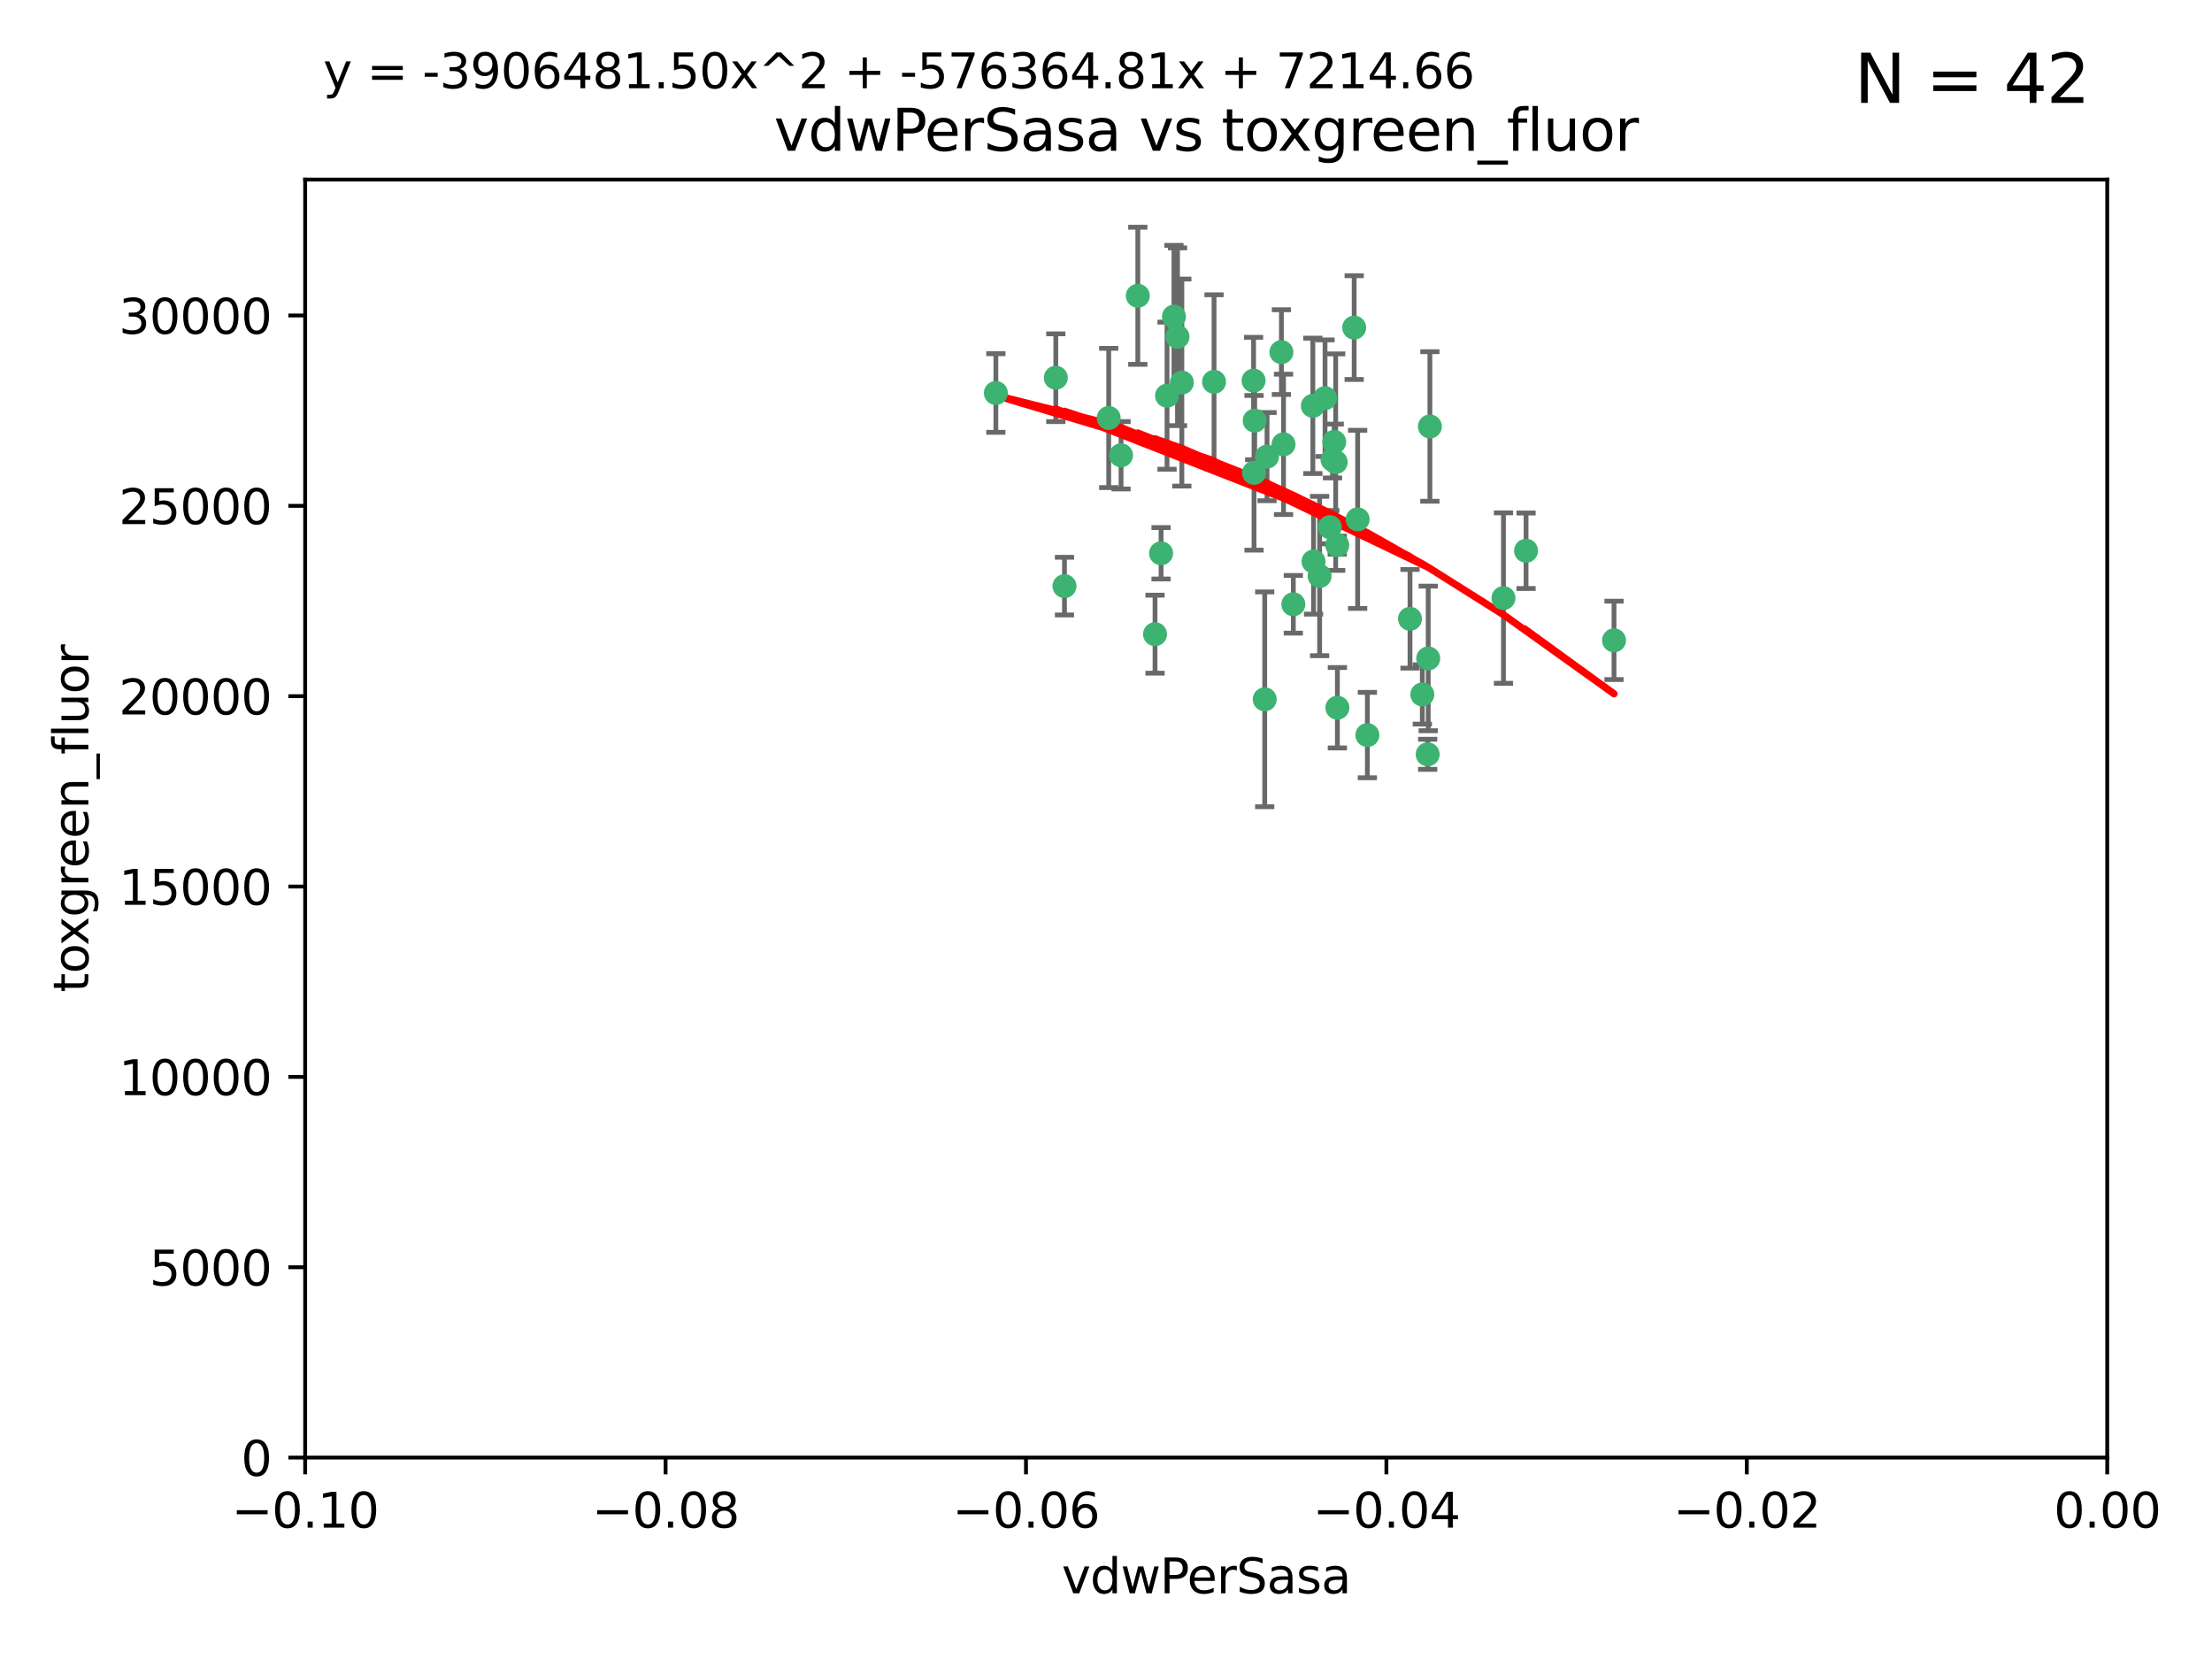 <?xml version="1.0" encoding="utf-8" standalone="no"?>
<!DOCTYPE svg PUBLIC "-//W3C//DTD SVG 1.1//EN"
  "http://www.w3.org/Graphics/SVG/1.1/DTD/svg11.dtd">
<svg xmlns:xlink="http://www.w3.org/1999/xlink" width="460.8pt" height="345.6pt" viewBox="0 0 460.8 345.6" xmlns="http://www.w3.org/2000/svg" version="1.1">
 <defs>
  <style type="text/css">*{stroke-linejoin: round; stroke-linecap: butt}</style>
 </defs>
 <g id="figure_1">
  <g id="patch_1">
   <path d="M 0 345.6 
L 460.8 345.6 
L 460.8 0 
L 0 0 
z
" style="fill: #ffffff"/>
  </g>
  <g id="axes_1">
   <g id="patch_2">
    <path d="M 63.571 303.64 
L 438.975 303.64 
L 438.975 37.411 
L 63.571 37.411 
z
" style="fill: #ffffff"/>
   </g>
   <g id="PathCollection_1">
    <defs>
     <path id="mdf039bed9d" d="M 0 1.118 
C 0.297 1.118 0.581 1 0.791 0.791 
C 1 0.581 1.118 0.297 1.118 0 
C 1.118 -0.297 1 -0.581 0.791 -0.791 
C 0.581 -1 0.297 -1.118 0 -1.118 
C -0.297 -1.118 -0.581 -1 -0.791 -0.791 
C -1 -0.581 -1.118 -0.297 -1.118 0 
C -1.118 0.297 -1 0.581 -0.791 0.791 
C -0.581 1 -0.297 1.118 0 1.118 
z
" style="stroke: #3cb371"/>
    </defs>
    <g clip-path="url(#pf861e4b9c9)">
     <use xlink:href="#mdf039bed9d" x="263.947" y="95.12" style="fill: #3cb371; stroke: #3cb371"/>
     <use xlink:href="#mdf039bed9d" x="261.374" y="87.626" style="fill: #3cb371; stroke: #3cb371"/>
     <use xlink:href="#mdf039bed9d" x="273.49" y="84.546" style="fill: #3cb371; stroke: #3cb371"/>
     <use xlink:href="#mdf039bed9d" x="219.944" y="78.686" style="fill: #3cb371; stroke: #3cb371"/>
     <use xlink:href="#mdf039bed9d" x="282.1" y="68.245" style="fill: #3cb371; stroke: #3cb371"/>
     <use xlink:href="#mdf039bed9d" x="267.381" y="92.564" style="fill: #3cb371; stroke: #3cb371"/>
     <use xlink:href="#mdf039bed9d" x="237.026" y="61.614" style="fill: #3cb371; stroke: #3cb371"/>
     <use xlink:href="#mdf039bed9d" x="274.902" y="119.997" style="fill: #3cb371; stroke: #3cb371"/>
     <use xlink:href="#mdf039bed9d" x="277.025" y="109.814" style="fill: #3cb371; stroke: #3cb371"/>
     <use xlink:href="#mdf039bed9d" x="245.295" y="70.152" style="fill: #3cb371; stroke: #3cb371"/>
     <use xlink:href="#mdf039bed9d" x="293.731" y="128.909" style="fill: #3cb371; stroke: #3cb371"/>
     <use xlink:href="#mdf039bed9d" x="263.463" y="145.68" style="fill: #3cb371; stroke: #3cb371"/>
     <use xlink:href="#mdf039bed9d" x="273.633" y="116.959" style="fill: #3cb371; stroke: #3cb371"/>
     <use xlink:href="#mdf039bed9d" x="246.2" y="79.693" style="fill: #3cb371; stroke: #3cb371"/>
     <use xlink:href="#mdf039bed9d" x="282.825" y="108.191" style="fill: #3cb371; stroke: #3cb371"/>
     <use xlink:href="#mdf039bed9d" x="277.941" y="92.054" style="fill: #3cb371; stroke: #3cb371"/>
     <use xlink:href="#mdf039bed9d" x="241.873" y="115.259" style="fill: #3cb371; stroke: #3cb371"/>
     <use xlink:href="#mdf039bed9d" x="278.572" y="113.569" style="fill: #3cb371; stroke: #3cb371"/>
     <use xlink:href="#mdf039bed9d" x="269.423" y="125.886" style="fill: #3cb371; stroke: #3cb371"/>
     <use xlink:href="#mdf039bed9d" x="261.143" y="79.283" style="fill: #3cb371; stroke: #3cb371"/>
     <use xlink:href="#mdf039bed9d" x="243.112" y="82.429" style="fill: #3cb371; stroke: #3cb371"/>
     <use xlink:href="#mdf039bed9d" x="278.602" y="147.433" style="fill: #3cb371; stroke: #3cb371"/>
     <use xlink:href="#mdf039bed9d" x="233.536" y="94.844" style="fill: #3cb371; stroke: #3cb371"/>
     <use xlink:href="#mdf039bed9d" x="277.586" y="95.747" style="fill: #3cb371; stroke: #3cb371"/>
     <use xlink:href="#mdf039bed9d" x="230.966" y="87.071" style="fill: #3cb371; stroke: #3cb371"/>
     <use xlink:href="#mdf039bed9d" x="207.456" y="81.868" style="fill: #3cb371; stroke: #3cb371"/>
     <use xlink:href="#mdf039bed9d" x="252.908" y="79.543" style="fill: #3cb371; stroke: #3cb371"/>
     <use xlink:href="#mdf039bed9d" x="221.75" y="122.1" style="fill: #3cb371; stroke: #3cb371"/>
     <use xlink:href="#mdf039bed9d" x="261.237" y="98.497" style="fill: #3cb371; stroke: #3cb371"/>
     <use xlink:href="#mdf039bed9d" x="240.614" y="132.112" style="fill: #3cb371; stroke: #3cb371"/>
     <use xlink:href="#mdf039bed9d" x="284.849" y="153.125" style="fill: #3cb371; stroke: #3cb371"/>
     <use xlink:href="#mdf039bed9d" x="297.524" y="137.163" style="fill: #3cb371; stroke: #3cb371"/>
     <use xlink:href="#mdf039bed9d" x="244.558" y="65.954" style="fill: #3cb371; stroke: #3cb371"/>
     <use xlink:href="#mdf039bed9d" x="276.03" y="82.947" style="fill: #3cb371; stroke: #3cb371"/>
     <use xlink:href="#mdf039bed9d" x="296.296" y="144.666" style="fill: #3cb371; stroke: #3cb371"/>
     <use xlink:href="#mdf039bed9d" x="297.873" y="88.842" style="fill: #3cb371; stroke: #3cb371"/>
     <use xlink:href="#mdf039bed9d" x="278.246" y="96.269" style="fill: #3cb371; stroke: #3cb371"/>
     <use xlink:href="#mdf039bed9d" x="266.94" y="73.353" style="fill: #3cb371; stroke: #3cb371"/>
     <use xlink:href="#mdf039bed9d" x="297.408" y="157.137" style="fill: #3cb371; stroke: #3cb371"/>
     <use xlink:href="#mdf039bed9d" x="313.198" y="124.593" style="fill: #3cb371; stroke: #3cb371"/>
     <use xlink:href="#mdf039bed9d" x="336.23" y="133.397" style="fill: #3cb371; stroke: #3cb371"/>
     <use xlink:href="#mdf039bed9d" x="317.903" y="114.733" style="fill: #3cb371; stroke: #3cb371"/>
    </g>
   </g>
   <g id="matplotlib.axis_1">
    <g id="xtick_1">
     <g id="line2d_1">
      <defs>
       <path id="m812859c0d5" d="M 0 0 
L 0 3.5 
" style="stroke: #000000; stroke-width: 0.8"/>
      </defs>
      <g>
       <use xlink:href="#m812859c0d5" x="63.571" y="303.64" style="stroke: #000000; stroke-width: 0.8"/>
      </g>
     </g>
     <g id="text_1">
      <!-- −0.10 -->
      <g transform="translate(48.249 318.238)scale(0.1 -0.1)">
       <defs>
        <path id="DejaVuSans-2212" d="M 678 2272 
L 4684 2272 
L 4684 1741 
L 678 1741 
L 678 2272 
z
" transform="scale(0.016)"/>
        <path id="DejaVuSans-30" d="M 2034 4250 
Q 1547 4250 1301 3770 
Q 1056 3291 1056 2328 
Q 1056 1369 1301 889 
Q 1547 409 2034 409 
Q 2525 409 2770 889 
Q 3016 1369 3016 2328 
Q 3016 3291 2770 3770 
Q 2525 4250 2034 4250 
z
M 2034 4750 
Q 2819 4750 3233 4129 
Q 3647 3509 3647 2328 
Q 3647 1150 3233 529 
Q 2819 -91 2034 -91 
Q 1250 -91 836 529 
Q 422 1150 422 2328 
Q 422 3509 836 4129 
Q 1250 4750 2034 4750 
z
" transform="scale(0.016)"/>
        <path id="DejaVuSans-2e" d="M 684 794 
L 1344 794 
L 1344 0 
L 684 0 
L 684 794 
z
" transform="scale(0.016)"/>
        <path id="DejaVuSans-31" d="M 794 531 
L 1825 531 
L 1825 4091 
L 703 3866 
L 703 4441 
L 1819 4666 
L 2450 4666 
L 2450 531 
L 3481 531 
L 3481 0 
L 794 0 
L 794 531 
z
" transform="scale(0.016)"/>
       </defs>
       <use xlink:href="#DejaVuSans-2212"/>
       <use xlink:href="#DejaVuSans-30" x="83.789"/>
       <use xlink:href="#DejaVuSans-2e" x="147.412"/>
       <use xlink:href="#DejaVuSans-31" x="179.199"/>
       <use xlink:href="#DejaVuSans-30" x="242.822"/>
      </g>
     </g>
    </g>
    <g id="xtick_2">
     <g id="line2d_2">
      <g>
       <use xlink:href="#m812859c0d5" x="138.652" y="303.64" style="stroke: #000000; stroke-width: 0.8"/>
      </g>
     </g>
     <g id="text_2">
      <!-- −0.08 -->
      <g transform="translate(123.329 318.238)scale(0.1 -0.1)">
       <defs>
        <path id="DejaVuSans-38" d="M 2034 2216 
Q 1584 2216 1326 1975 
Q 1069 1734 1069 1313 
Q 1069 891 1326 650 
Q 1584 409 2034 409 
Q 2484 409 2743 651 
Q 3003 894 3003 1313 
Q 3003 1734 2745 1975 
Q 2488 2216 2034 2216 
z
M 1403 2484 
Q 997 2584 770 2862 
Q 544 3141 544 3541 
Q 544 4100 942 4425 
Q 1341 4750 2034 4750 
Q 2731 4750 3128 4425 
Q 3525 4100 3525 3541 
Q 3525 3141 3298 2862 
Q 3072 2584 2669 2484 
Q 3125 2378 3379 2068 
Q 3634 1759 3634 1313 
Q 3634 634 3220 271 
Q 2806 -91 2034 -91 
Q 1263 -91 848 271 
Q 434 634 434 1313 
Q 434 1759 690 2068 
Q 947 2378 1403 2484 
z
M 1172 3481 
Q 1172 3119 1398 2916 
Q 1625 2713 2034 2713 
Q 2441 2713 2670 2916 
Q 2900 3119 2900 3481 
Q 2900 3844 2670 4047 
Q 2441 4250 2034 4250 
Q 1625 4250 1398 4047 
Q 1172 3844 1172 3481 
z
" transform="scale(0.016)"/>
       </defs>
       <use xlink:href="#DejaVuSans-2212"/>
       <use xlink:href="#DejaVuSans-30" x="83.789"/>
       <use xlink:href="#DejaVuSans-2e" x="147.412"/>
       <use xlink:href="#DejaVuSans-30" x="179.199"/>
       <use xlink:href="#DejaVuSans-38" x="242.822"/>
      </g>
     </g>
    </g>
    <g id="xtick_3">
     <g id="line2d_3">
      <g>
       <use xlink:href="#m812859c0d5" x="213.733" y="303.64" style="stroke: #000000; stroke-width: 0.8"/>
      </g>
     </g>
     <g id="text_3">
      <!-- −0.06 -->
      <g transform="translate(198.41 318.238)scale(0.1 -0.1)">
       <defs>
        <path id="DejaVuSans-36" d="M 2113 2584 
Q 1688 2584 1439 2293 
Q 1191 2003 1191 1497 
Q 1191 994 1439 701 
Q 1688 409 2113 409 
Q 2538 409 2786 701 
Q 3034 994 3034 1497 
Q 3034 2003 2786 2293 
Q 2538 2584 2113 2584 
z
M 3366 4563 
L 3366 3988 
Q 3128 4100 2886 4159 
Q 2644 4219 2406 4219 
Q 1781 4219 1451 3797 
Q 1122 3375 1075 2522 
Q 1259 2794 1537 2939 
Q 1816 3084 2150 3084 
Q 2853 3084 3261 2657 
Q 3669 2231 3669 1497 
Q 3669 778 3244 343 
Q 2819 -91 2113 -91 
Q 1303 -91 875 529 
Q 447 1150 447 2328 
Q 447 3434 972 4092 
Q 1497 4750 2381 4750 
Q 2619 4750 2861 4703 
Q 3103 4656 3366 4563 
z
" transform="scale(0.016)"/>
       </defs>
       <use xlink:href="#DejaVuSans-2212"/>
       <use xlink:href="#DejaVuSans-30" x="83.789"/>
       <use xlink:href="#DejaVuSans-2e" x="147.412"/>
       <use xlink:href="#DejaVuSans-30" x="179.199"/>
       <use xlink:href="#DejaVuSans-36" x="242.822"/>
      </g>
     </g>
    </g>
    <g id="xtick_4">
     <g id="line2d_4">
      <g>
       <use xlink:href="#m812859c0d5" x="288.813" y="303.64" style="stroke: #000000; stroke-width: 0.8"/>
      </g>
     </g>
     <g id="text_4">
      <!-- −0.04 -->
      <g transform="translate(273.491 318.238)scale(0.1 -0.1)">
       <defs>
        <path id="DejaVuSans-34" d="M 2419 4116 
L 825 1625 
L 2419 1625 
L 2419 4116 
z
M 2253 4666 
L 3047 4666 
L 3047 1625 
L 3713 1625 
L 3713 1100 
L 3047 1100 
L 3047 0 
L 2419 0 
L 2419 1100 
L 313 1100 
L 313 1709 
L 2253 4666 
z
" transform="scale(0.016)"/>
       </defs>
       <use xlink:href="#DejaVuSans-2212"/>
       <use xlink:href="#DejaVuSans-30" x="83.789"/>
       <use xlink:href="#DejaVuSans-2e" x="147.412"/>
       <use xlink:href="#DejaVuSans-30" x="179.199"/>
       <use xlink:href="#DejaVuSans-34" x="242.822"/>
      </g>
     </g>
    </g>
    <g id="xtick_5">
     <g id="line2d_5">
      <g>
       <use xlink:href="#m812859c0d5" x="363.894" y="303.64" style="stroke: #000000; stroke-width: 0.8"/>
      </g>
     </g>
     <g id="text_5">
      <!-- −0.02 -->
      <g transform="translate(348.572 318.238)scale(0.1 -0.1)">
       <defs>
        <path id="DejaVuSans-32" d="M 1228 531 
L 3431 531 
L 3431 0 
L 469 0 
L 469 531 
Q 828 903 1448 1529 
Q 2069 2156 2228 2338 
Q 2531 2678 2651 2914 
Q 2772 3150 2772 3378 
Q 2772 3750 2511 3984 
Q 2250 4219 1831 4219 
Q 1534 4219 1204 4116 
Q 875 4013 500 3803 
L 500 4441 
Q 881 4594 1212 4672 
Q 1544 4750 1819 4750 
Q 2544 4750 2975 4387 
Q 3406 4025 3406 3419 
Q 3406 3131 3298 2873 
Q 3191 2616 2906 2266 
Q 2828 2175 2409 1742 
Q 1991 1309 1228 531 
z
" transform="scale(0.016)"/>
       </defs>
       <use xlink:href="#DejaVuSans-2212"/>
       <use xlink:href="#DejaVuSans-30" x="83.789"/>
       <use xlink:href="#DejaVuSans-2e" x="147.412"/>
       <use xlink:href="#DejaVuSans-30" x="179.199"/>
       <use xlink:href="#DejaVuSans-32" x="242.822"/>
      </g>
     </g>
    </g>
    <g id="xtick_6">
     <g id="line2d_6">
      <g>
       <use xlink:href="#m812859c0d5" x="438.975" y="303.64" style="stroke: #000000; stroke-width: 0.8"/>
      </g>
     </g>
     <g id="text_6">
      <!-- 0.00 -->
      <g transform="translate(427.842 318.238)scale(0.1 -0.1)">
       <use xlink:href="#DejaVuSans-30"/>
       <use xlink:href="#DejaVuSans-2e" x="63.623"/>
       <use xlink:href="#DejaVuSans-30" x="95.41"/>
       <use xlink:href="#DejaVuSans-30" x="159.033"/>
      </g>
     </g>
    </g>
    <g id="text_7">
     <!-- vdwPerSasa -->
     <g transform="translate(221.178 331.917)scale(0.1 -0.1)">
      <defs>
       <path id="DejaVuSans-76" d="M 191 3500 
L 800 3500 
L 1894 563 
L 2988 3500 
L 3597 3500 
L 2284 0 
L 1503 0 
L 191 3500 
z
" transform="scale(0.016)"/>
       <path id="DejaVuSans-64" d="M 2906 2969 
L 2906 4863 
L 3481 4863 
L 3481 0 
L 2906 0 
L 2906 525 
Q 2725 213 2448 61 
Q 2172 -91 1784 -91 
Q 1150 -91 751 415 
Q 353 922 353 1747 
Q 353 2572 751 3078 
Q 1150 3584 1784 3584 
Q 2172 3584 2448 3432 
Q 2725 3281 2906 2969 
z
M 947 1747 
Q 947 1113 1208 752 
Q 1469 391 1925 391 
Q 2381 391 2643 752 
Q 2906 1113 2906 1747 
Q 2906 2381 2643 2742 
Q 2381 3103 1925 3103 
Q 1469 3103 1208 2742 
Q 947 2381 947 1747 
z
" transform="scale(0.016)"/>
       <path id="DejaVuSans-77" d="M 269 3500 
L 844 3500 
L 1563 769 
L 2278 3500 
L 2956 3500 
L 3675 769 
L 4391 3500 
L 4966 3500 
L 4050 0 
L 3372 0 
L 2619 2869 
L 1863 0 
L 1184 0 
L 269 3500 
z
" transform="scale(0.016)"/>
       <path id="DejaVuSans-50" d="M 1259 4147 
L 1259 2394 
L 2053 2394 
Q 2494 2394 2734 2622 
Q 2975 2850 2975 3272 
Q 2975 3691 2734 3919 
Q 2494 4147 2053 4147 
L 1259 4147 
z
M 628 4666 
L 2053 4666 
Q 2838 4666 3239 4311 
Q 3641 3956 3641 3272 
Q 3641 2581 3239 2228 
Q 2838 1875 2053 1875 
L 1259 1875 
L 1259 0 
L 628 0 
L 628 4666 
z
" transform="scale(0.016)"/>
       <path id="DejaVuSans-65" d="M 3597 1894 
L 3597 1613 
L 953 1613 
Q 991 1019 1311 708 
Q 1631 397 2203 397 
Q 2534 397 2845 478 
Q 3156 559 3463 722 
L 3463 178 
Q 3153 47 2828 -22 
Q 2503 -91 2169 -91 
Q 1331 -91 842 396 
Q 353 884 353 1716 
Q 353 2575 817 3079 
Q 1281 3584 2069 3584 
Q 2775 3584 3186 3129 
Q 3597 2675 3597 1894 
z
M 3022 2063 
Q 3016 2534 2758 2815 
Q 2500 3097 2075 3097 
Q 1594 3097 1305 2825 
Q 1016 2553 972 2059 
L 3022 2063 
z
" transform="scale(0.016)"/>
       <path id="DejaVuSans-72" d="M 2631 2963 
Q 2534 3019 2420 3045 
Q 2306 3072 2169 3072 
Q 1681 3072 1420 2755 
Q 1159 2438 1159 1844 
L 1159 0 
L 581 0 
L 581 3500 
L 1159 3500 
L 1159 2956 
Q 1341 3275 1631 3429 
Q 1922 3584 2338 3584 
Q 2397 3584 2469 3576 
Q 2541 3569 2628 3553 
L 2631 2963 
z
" transform="scale(0.016)"/>
       <path id="DejaVuSans-53" d="M 3425 4513 
L 3425 3897 
Q 3066 4069 2747 4153 
Q 2428 4238 2131 4238 
Q 1616 4238 1336 4038 
Q 1056 3838 1056 3469 
Q 1056 3159 1242 3001 
Q 1428 2844 1947 2747 
L 2328 2669 
Q 3034 2534 3370 2195 
Q 3706 1856 3706 1288 
Q 3706 609 3251 259 
Q 2797 -91 1919 -91 
Q 1588 -91 1214 -16 
Q 841 59 441 206 
L 441 856 
Q 825 641 1194 531 
Q 1563 422 1919 422 
Q 2459 422 2753 634 
Q 3047 847 3047 1241 
Q 3047 1584 2836 1778 
Q 2625 1972 2144 2069 
L 1759 2144 
Q 1053 2284 737 2584 
Q 422 2884 422 3419 
Q 422 4038 858 4394 
Q 1294 4750 2059 4750 
Q 2388 4750 2728 4690 
Q 3069 4631 3425 4513 
z
" transform="scale(0.016)"/>
       <path id="DejaVuSans-61" d="M 2194 1759 
Q 1497 1759 1228 1600 
Q 959 1441 959 1056 
Q 959 750 1161 570 
Q 1363 391 1709 391 
Q 2188 391 2477 730 
Q 2766 1069 2766 1631 
L 2766 1759 
L 2194 1759 
z
M 3341 1997 
L 3341 0 
L 2766 0 
L 2766 531 
Q 2569 213 2275 61 
Q 1981 -91 1556 -91 
Q 1019 -91 701 211 
Q 384 513 384 1019 
Q 384 1609 779 1909 
Q 1175 2209 1959 2209 
L 2766 2209 
L 2766 2266 
Q 2766 2663 2505 2880 
Q 2244 3097 1772 3097 
Q 1472 3097 1187 3025 
Q 903 2953 641 2809 
L 641 3341 
Q 956 3463 1253 3523 
Q 1550 3584 1831 3584 
Q 2591 3584 2966 3190 
Q 3341 2797 3341 1997 
z
" transform="scale(0.016)"/>
       <path id="DejaVuSans-73" d="M 2834 3397 
L 2834 2853 
Q 2591 2978 2328 3040 
Q 2066 3103 1784 3103 
Q 1356 3103 1142 2972 
Q 928 2841 928 2578 
Q 928 2378 1081 2264 
Q 1234 2150 1697 2047 
L 1894 2003 
Q 2506 1872 2764 1633 
Q 3022 1394 3022 966 
Q 3022 478 2636 193 
Q 2250 -91 1575 -91 
Q 1294 -91 989 -36 
Q 684 19 347 128 
L 347 722 
Q 666 556 975 473 
Q 1284 391 1588 391 
Q 1994 391 2212 530 
Q 2431 669 2431 922 
Q 2431 1156 2273 1281 
Q 2116 1406 1581 1522 
L 1381 1569 
Q 847 1681 609 1914 
Q 372 2147 372 2553 
Q 372 3047 722 3315 
Q 1072 3584 1716 3584 
Q 2034 3584 2315 3537 
Q 2597 3491 2834 3397 
z
" transform="scale(0.016)"/>
      </defs>
      <use xlink:href="#DejaVuSans-76"/>
      <use xlink:href="#DejaVuSans-64" x="59.18"/>
      <use xlink:href="#DejaVuSans-77" x="122.656"/>
      <use xlink:href="#DejaVuSans-50" x="204.443"/>
      <use xlink:href="#DejaVuSans-65" x="261.121"/>
      <use xlink:href="#DejaVuSans-72" x="322.645"/>
      <use xlink:href="#DejaVuSans-53" x="363.758"/>
      <use xlink:href="#DejaVuSans-61" x="427.234"/>
      <use xlink:href="#DejaVuSans-73" x="488.514"/>
      <use xlink:href="#DejaVuSans-61" x="540.613"/>
     </g>
    </g>
   </g>
   <g id="matplotlib.axis_2">
    <g id="ytick_1">
     <g id="line2d_7">
      <defs>
       <path id="md9a6b02f9a" d="M 0 0 
L -3.5 0 
" style="stroke: #000000; stroke-width: 0.8"/>
      </defs>
      <g>
       <use xlink:href="#md9a6b02f9a" x="63.571" y="303.64" style="stroke: #000000; stroke-width: 0.8"/>
      </g>
     </g>
     <g id="text_8">
      <!-- 0 -->
      <g transform="translate(50.209 307.439)scale(0.1 -0.1)">
       <use xlink:href="#DejaVuSans-30"/>
      </g>
     </g>
    </g>
    <g id="ytick_2">
     <g id="line2d_8">
      <g>
       <use xlink:href="#md9a6b02f9a" x="63.571" y="263.988" style="stroke: #000000; stroke-width: 0.8"/>
      </g>
     </g>
     <g id="text_9">
      <!-- 5000 -->
      <g transform="translate(31.121 267.787)scale(0.1 -0.1)">
       <defs>
        <path id="DejaVuSans-35" d="M 691 4666 
L 3169 4666 
L 3169 4134 
L 1269 4134 
L 1269 2991 
Q 1406 3038 1543 3061 
Q 1681 3084 1819 3084 
Q 2600 3084 3056 2656 
Q 3513 2228 3513 1497 
Q 3513 744 3044 326 
Q 2575 -91 1722 -91 
Q 1428 -91 1123 -41 
Q 819 9 494 109 
L 494 744 
Q 775 591 1075 516 
Q 1375 441 1709 441 
Q 2250 441 2565 725 
Q 2881 1009 2881 1497 
Q 2881 1984 2565 2268 
Q 2250 2553 1709 2553 
Q 1456 2553 1204 2497 
Q 953 2441 691 2322 
L 691 4666 
z
" transform="scale(0.016)"/>
       </defs>
       <use xlink:href="#DejaVuSans-35"/>
       <use xlink:href="#DejaVuSans-30" x="63.623"/>
       <use xlink:href="#DejaVuSans-30" x="127.246"/>
       <use xlink:href="#DejaVuSans-30" x="190.869"/>
      </g>
     </g>
    </g>
    <g id="ytick_3">
     <g id="line2d_9">
      <g>
       <use xlink:href="#md9a6b02f9a" x="63.571" y="224.336" style="stroke: #000000; stroke-width: 0.8"/>
      </g>
     </g>
     <g id="text_10">
      <!-- 10000 -->
      <g transform="translate(24.759 228.135)scale(0.1 -0.1)">
       <use xlink:href="#DejaVuSans-31"/>
       <use xlink:href="#DejaVuSans-30" x="63.623"/>
       <use xlink:href="#DejaVuSans-30" x="127.246"/>
       <use xlink:href="#DejaVuSans-30" x="190.869"/>
       <use xlink:href="#DejaVuSans-30" x="254.492"/>
      </g>
     </g>
    </g>
    <g id="ytick_4">
     <g id="line2d_10">
      <g>
       <use xlink:href="#md9a6b02f9a" x="63.571" y="184.684" style="stroke: #000000; stroke-width: 0.8"/>
      </g>
     </g>
     <g id="text_11">
      <!-- 15000 -->
      <g transform="translate(24.759 188.483)scale(0.1 -0.1)">
       <use xlink:href="#DejaVuSans-31"/>
       <use xlink:href="#DejaVuSans-35" x="63.623"/>
       <use xlink:href="#DejaVuSans-30" x="127.246"/>
       <use xlink:href="#DejaVuSans-30" x="190.869"/>
       <use xlink:href="#DejaVuSans-30" x="254.492"/>
      </g>
     </g>
    </g>
    <g id="ytick_5">
     <g id="line2d_11">
      <g>
       <use xlink:href="#md9a6b02f9a" x="63.571" y="145.031" style="stroke: #000000; stroke-width: 0.8"/>
      </g>
     </g>
     <g id="text_12">
      <!-- 20000 -->
      <g transform="translate(24.759 148.831)scale(0.1 -0.1)">
       <use xlink:href="#DejaVuSans-32"/>
       <use xlink:href="#DejaVuSans-30" x="63.623"/>
       <use xlink:href="#DejaVuSans-30" x="127.246"/>
       <use xlink:href="#DejaVuSans-30" x="190.869"/>
       <use xlink:href="#DejaVuSans-30" x="254.492"/>
      </g>
     </g>
    </g>
    <g id="ytick_6">
     <g id="line2d_12">
      <g>
       <use xlink:href="#md9a6b02f9a" x="63.571" y="105.379" style="stroke: #000000; stroke-width: 0.8"/>
      </g>
     </g>
     <g id="text_13">
      <!-- 25000 -->
      <g transform="translate(24.759 109.178)scale(0.1 -0.1)">
       <use xlink:href="#DejaVuSans-32"/>
       <use xlink:href="#DejaVuSans-35" x="63.623"/>
       <use xlink:href="#DejaVuSans-30" x="127.246"/>
       <use xlink:href="#DejaVuSans-30" x="190.869"/>
       <use xlink:href="#DejaVuSans-30" x="254.492"/>
      </g>
     </g>
    </g>
    <g id="ytick_7">
     <g id="line2d_13">
      <g>
       <use xlink:href="#md9a6b02f9a" x="63.571" y="65.727" style="stroke: #000000; stroke-width: 0.8"/>
      </g>
     </g>
     <g id="text_14">
      <!-- 30000 -->
      <g transform="translate(24.759 69.526)scale(0.1 -0.1)">
       <defs>
        <path id="DejaVuSans-33" d="M 2597 2516 
Q 3050 2419 3304 2112 
Q 3559 1806 3559 1356 
Q 3559 666 3084 287 
Q 2609 -91 1734 -91 
Q 1441 -91 1130 -33 
Q 819 25 488 141 
L 488 750 
Q 750 597 1062 519 
Q 1375 441 1716 441 
Q 2309 441 2620 675 
Q 2931 909 2931 1356 
Q 2931 1769 2642 2001 
Q 2353 2234 1838 2234 
L 1294 2234 
L 1294 2753 
L 1863 2753 
Q 2328 2753 2575 2939 
Q 2822 3125 2822 3475 
Q 2822 3834 2567 4026 
Q 2313 4219 1838 4219 
Q 1578 4219 1281 4162 
Q 984 4106 628 3988 
L 628 4550 
Q 988 4650 1302 4700 
Q 1616 4750 1894 4750 
Q 2613 4750 3031 4423 
Q 3450 4097 3450 3541 
Q 3450 3153 3228 2886 
Q 3006 2619 2597 2516 
z
" transform="scale(0.016)"/>
       </defs>
       <use xlink:href="#DejaVuSans-33"/>
       <use xlink:href="#DejaVuSans-30" x="63.623"/>
       <use xlink:href="#DejaVuSans-30" x="127.246"/>
       <use xlink:href="#DejaVuSans-30" x="190.869"/>
       <use xlink:href="#DejaVuSans-30" x="254.492"/>
      </g>
     </g>
    </g>
    <g id="text_15">
     <!-- toxgreen_fluor -->
     <g transform="translate(18.401 206.72)rotate(-90)scale(0.1 -0.1)">
      <defs>
       <path id="DejaVuSans-74" d="M 1172 4494 
L 1172 3500 
L 2356 3500 
L 2356 3053 
L 1172 3053 
L 1172 1153 
Q 1172 725 1289 603 
Q 1406 481 1766 481 
L 2356 481 
L 2356 0 
L 1766 0 
Q 1100 0 847 248 
Q 594 497 594 1153 
L 594 3053 
L 172 3053 
L 172 3500 
L 594 3500 
L 594 4494 
L 1172 4494 
z
" transform="scale(0.016)"/>
       <path id="DejaVuSans-6f" d="M 1959 3097 
Q 1497 3097 1228 2736 
Q 959 2375 959 1747 
Q 959 1119 1226 758 
Q 1494 397 1959 397 
Q 2419 397 2687 759 
Q 2956 1122 2956 1747 
Q 2956 2369 2687 2733 
Q 2419 3097 1959 3097 
z
M 1959 3584 
Q 2709 3584 3137 3096 
Q 3566 2609 3566 1747 
Q 3566 888 3137 398 
Q 2709 -91 1959 -91 
Q 1206 -91 779 398 
Q 353 888 353 1747 
Q 353 2609 779 3096 
Q 1206 3584 1959 3584 
z
" transform="scale(0.016)"/>
       <path id="DejaVuSans-78" d="M 3513 3500 
L 2247 1797 
L 3578 0 
L 2900 0 
L 1881 1375 
L 863 0 
L 184 0 
L 1544 1831 
L 300 3500 
L 978 3500 
L 1906 2253 
L 2834 3500 
L 3513 3500 
z
" transform="scale(0.016)"/>
       <path id="DejaVuSans-67" d="M 2906 1791 
Q 2906 2416 2648 2759 
Q 2391 3103 1925 3103 
Q 1463 3103 1205 2759 
Q 947 2416 947 1791 
Q 947 1169 1205 825 
Q 1463 481 1925 481 
Q 2391 481 2648 825 
Q 2906 1169 2906 1791 
z
M 3481 434 
Q 3481 -459 3084 -895 
Q 2688 -1331 1869 -1331 
Q 1566 -1331 1297 -1286 
Q 1028 -1241 775 -1147 
L 775 -588 
Q 1028 -725 1275 -790 
Q 1522 -856 1778 -856 
Q 2344 -856 2625 -561 
Q 2906 -266 2906 331 
L 2906 616 
Q 2728 306 2450 153 
Q 2172 0 1784 0 
Q 1141 0 747 490 
Q 353 981 353 1791 
Q 353 2603 747 3093 
Q 1141 3584 1784 3584 
Q 2172 3584 2450 3431 
Q 2728 3278 2906 2969 
L 2906 3500 
L 3481 3500 
L 3481 434 
z
" transform="scale(0.016)"/>
       <path id="DejaVuSans-6e" d="M 3513 2113 
L 3513 0 
L 2938 0 
L 2938 2094 
Q 2938 2591 2744 2837 
Q 2550 3084 2163 3084 
Q 1697 3084 1428 2787 
Q 1159 2491 1159 1978 
L 1159 0 
L 581 0 
L 581 3500 
L 1159 3500 
L 1159 2956 
Q 1366 3272 1645 3428 
Q 1925 3584 2291 3584 
Q 2894 3584 3203 3211 
Q 3513 2838 3513 2113 
z
" transform="scale(0.016)"/>
       <path id="DejaVuSans-5f" d="M 3263 -1063 
L 3263 -1509 
L -63 -1509 
L -63 -1063 
L 3263 -1063 
z
" transform="scale(0.016)"/>
       <path id="DejaVuSans-66" d="M 2375 4863 
L 2375 4384 
L 1825 4384 
Q 1516 4384 1395 4259 
Q 1275 4134 1275 3809 
L 1275 3500 
L 2222 3500 
L 2222 3053 
L 1275 3053 
L 1275 0 
L 697 0 
L 697 3053 
L 147 3053 
L 147 3500 
L 697 3500 
L 697 3744 
Q 697 4328 969 4595 
Q 1241 4863 1831 4863 
L 2375 4863 
z
" transform="scale(0.016)"/>
       <path id="DejaVuSans-6c" d="M 603 4863 
L 1178 4863 
L 1178 0 
L 603 0 
L 603 4863 
z
" transform="scale(0.016)"/>
       <path id="DejaVuSans-75" d="M 544 1381 
L 544 3500 
L 1119 3500 
L 1119 1403 
Q 1119 906 1312 657 
Q 1506 409 1894 409 
Q 2359 409 2629 706 
Q 2900 1003 2900 1516 
L 2900 3500 
L 3475 3500 
L 3475 0 
L 2900 0 
L 2900 538 
Q 2691 219 2414 64 
Q 2138 -91 1772 -91 
Q 1169 -91 856 284 
Q 544 659 544 1381 
z
M 1991 3584 
L 1991 3584 
z
" transform="scale(0.016)"/>
      </defs>
      <use xlink:href="#DejaVuSans-74"/>
      <use xlink:href="#DejaVuSans-6f" x="39.209"/>
      <use xlink:href="#DejaVuSans-78" x="97.266"/>
      <use xlink:href="#DejaVuSans-67" x="156.445"/>
      <use xlink:href="#DejaVuSans-72" x="219.922"/>
      <use xlink:href="#DejaVuSans-65" x="258.785"/>
      <use xlink:href="#DejaVuSans-65" x="320.309"/>
      <use xlink:href="#DejaVuSans-6e" x="381.832"/>
      <use xlink:href="#DejaVuSans-5f" x="445.211"/>
      <use xlink:href="#DejaVuSans-66" x="495.211"/>
      <use xlink:href="#DejaVuSans-6c" x="530.416"/>
      <use xlink:href="#DejaVuSans-75" x="558.199"/>
      <use xlink:href="#DejaVuSans-6f" x="621.578"/>
      <use xlink:href="#DejaVuSans-72" x="682.76"/>
     </g>
    </g>
   </g>
   <g id="LineCollection_1">
    <path d="M 263.947 104.304 
L 263.947 85.936 
" clip-path="url(#pf861e4b9c9)" style="fill: none; stroke: #696969"/>
    <path d="M 261.374 95.764 
L 261.374 79.489 
" clip-path="url(#pf861e4b9c9)" style="fill: none; stroke: #696969"/>
    <path d="M 273.49 98.644 
L 273.49 70.448 
" clip-path="url(#pf861e4b9c9)" style="fill: none; stroke: #696969"/>
    <path d="M 219.944 87.827 
L 219.944 69.545 
" clip-path="url(#pf861e4b9c9)" style="fill: none; stroke: #696969"/>
    <path d="M 282.1 79.05 
L 282.1 57.44 
" clip-path="url(#pf861e4b9c9)" style="fill: none; stroke: #696969"/>
    <path d="M 267.381 107.179 
L 267.381 77.949 
" clip-path="url(#pf861e4b9c9)" style="fill: none; stroke: #696969"/>
    <path d="M 237.026 75.896 
L 237.026 47.331 
" clip-path="url(#pf861e4b9c9)" style="fill: none; stroke: #696969"/>
    <path d="M 274.902 136.594 
L 274.902 103.4 
" clip-path="url(#pf861e4b9c9)" style="fill: none; stroke: #696969"/>
    <path d="M 277.025 113.284 
L 277.025 106.343 
" clip-path="url(#pf861e4b9c9)" style="fill: none; stroke: #696969"/>
    <path d="M 245.295 88.667 
L 245.295 51.638 
" clip-path="url(#pf861e4b9c9)" style="fill: none; stroke: #696969"/>
    <path d="M 293.731 139.184 
L 293.731 118.634 
" clip-path="url(#pf861e4b9c9)" style="fill: none; stroke: #696969"/>
    <path d="M 263.463 168.055 
L 263.463 123.306 
" clip-path="url(#pf861e4b9c9)" style="fill: none; stroke: #696969"/>
    <path d="M 273.633 127.938 
L 273.633 105.98 
" clip-path="url(#pf861e4b9c9)" style="fill: none; stroke: #696969"/>
    <path d="M 246.2 101.259 
L 246.2 58.126 
" clip-path="url(#pf861e4b9c9)" style="fill: none; stroke: #696969"/>
    <path d="M 282.825 126.744 
L 282.825 89.638 
" clip-path="url(#pf861e4b9c9)" style="fill: none; stroke: #696969"/>
    <path d="M 277.941 95.764 
L 277.941 88.343 
" clip-path="url(#pf861e4b9c9)" style="fill: none; stroke: #696969"/>
    <path d="M 241.873 120.615 
L 241.873 109.904 
" clip-path="url(#pf861e4b9c9)" style="fill: none; stroke: #696969"/>
    <path d="M 278.572 115.454 
L 278.572 111.684 
" clip-path="url(#pf861e4b9c9)" style="fill: none; stroke: #696969"/>
    <path d="M 269.423 131.895 
L 269.423 119.876 
" clip-path="url(#pf861e4b9c9)" style="fill: none; stroke: #696969"/>
    <path d="M 261.143 88.3 
L 261.143 70.265 
" clip-path="url(#pf861e4b9c9)" style="fill: none; stroke: #696969"/>
    <path d="M 243.112 97.751 
L 243.112 67.108 
" clip-path="url(#pf861e4b9c9)" style="fill: none; stroke: #696969"/>
    <path d="M 278.602 155.811 
L 278.602 139.055 
" clip-path="url(#pf861e4b9c9)" style="fill: none; stroke: #696969"/>
    <path d="M 233.536 101.864 
L 233.536 87.824 
" clip-path="url(#pf861e4b9c9)" style="fill: none; stroke: #696969"/>
    <path d="M 277.586 99.567 
L 277.586 91.927 
" clip-path="url(#pf861e4b9c9)" style="fill: none; stroke: #696969"/>
    <path d="M 230.966 101.573 
L 230.966 72.568 
" clip-path="url(#pf861e4b9c9)" style="fill: none; stroke: #696969"/>
    <path d="M 207.456 90.058 
L 207.456 73.677 
" clip-path="url(#pf861e4b9c9)" style="fill: none; stroke: #696969"/>
    <path d="M 252.908 97.676 
L 252.908 61.409 
" clip-path="url(#pf861e4b9c9)" style="fill: none; stroke: #696969"/>
    <path d="M 221.75 128.11 
L 221.75 116.09 
" clip-path="url(#pf861e4b9c9)" style="fill: none; stroke: #696969"/>
    <path d="M 261.237 114.606 
L 261.237 82.387 
" clip-path="url(#pf861e4b9c9)" style="fill: none; stroke: #696969"/>
    <path d="M 240.614 140.239 
L 240.614 123.985 
" clip-path="url(#pf861e4b9c9)" style="fill: none; stroke: #696969"/>
    <path d="M 284.849 162.021 
L 284.849 144.23 
" clip-path="url(#pf861e4b9c9)" style="fill: none; stroke: #696969"/>
    <path d="M 297.524 152.223 
L 297.524 122.103 
" clip-path="url(#pf861e4b9c9)" style="fill: none; stroke: #696969"/>
    <path d="M 244.558 80.795 
L 244.558 51.112 
" clip-path="url(#pf861e4b9c9)" style="fill: none; stroke: #696969"/>
    <path d="M 276.03 95.088 
L 276.03 70.806 
" clip-path="url(#pf861e4b9c9)" style="fill: none; stroke: #696969"/>
    <path d="M 296.296 150.84 
L 296.296 138.491 
" clip-path="url(#pf861e4b9c9)" style="fill: none; stroke: #696969"/>
    <path d="M 297.873 104.418 
L 297.873 73.266 
" clip-path="url(#pf861e4b9c9)" style="fill: none; stroke: #696969"/>
    <path d="M 278.246 118.817 
L 278.246 73.721 
" clip-path="url(#pf861e4b9c9)" style="fill: none; stroke: #696969"/>
    <path d="M 266.94 82.18 
L 266.94 64.525 
" clip-path="url(#pf861e4b9c9)" style="fill: none; stroke: #696969"/>
    <path d="M 297.408 160.272 
L 297.408 154.002 
" clip-path="url(#pf861e4b9c9)" style="fill: none; stroke: #696969"/>
    <path d="M 313.198 142.345 
L 313.198 106.841 
" clip-path="url(#pf861e4b9c9)" style="fill: none; stroke: #696969"/>
    <path d="M 336.23 141.56 
L 336.23 125.234 
" clip-path="url(#pf861e4b9c9)" style="fill: none; stroke: #696969"/>
    <path d="M 317.903 122.598 
L 317.903 106.869 
" clip-path="url(#pf861e4b9c9)" style="fill: none; stroke: #696969"/>
   </g>
   <g id="line2d_14">
    <defs>
     <path id="mbe701ae773" d="M 2 0 
L -2 -0 
" style="stroke: #696969"/>
    </defs>
    <g clip-path="url(#pf861e4b9c9)">
     <use xlink:href="#mbe701ae773" x="263.947" y="104.304" style="fill: #696969; stroke: #696969"/>
     <use xlink:href="#mbe701ae773" x="261.374" y="95.764" style="fill: #696969; stroke: #696969"/>
     <use xlink:href="#mbe701ae773" x="273.49" y="98.644" style="fill: #696969; stroke: #696969"/>
     <use xlink:href="#mbe701ae773" x="219.944" y="87.827" style="fill: #696969; stroke: #696969"/>
     <use xlink:href="#mbe701ae773" x="282.1" y="79.05" style="fill: #696969; stroke: #696969"/>
     <use xlink:href="#mbe701ae773" x="267.381" y="107.179" style="fill: #696969; stroke: #696969"/>
     <use xlink:href="#mbe701ae773" x="237.026" y="75.896" style="fill: #696969; stroke: #696969"/>
     <use xlink:href="#mbe701ae773" x="274.902" y="136.594" style="fill: #696969; stroke: #696969"/>
     <use xlink:href="#mbe701ae773" x="277.025" y="113.284" style="fill: #696969; stroke: #696969"/>
     <use xlink:href="#mbe701ae773" x="245.295" y="88.667" style="fill: #696969; stroke: #696969"/>
     <use xlink:href="#mbe701ae773" x="293.731" y="139.184" style="fill: #696969; stroke: #696969"/>
     <use xlink:href="#mbe701ae773" x="263.463" y="168.055" style="fill: #696969; stroke: #696969"/>
     <use xlink:href="#mbe701ae773" x="273.633" y="127.938" style="fill: #696969; stroke: #696969"/>
     <use xlink:href="#mbe701ae773" x="246.2" y="101.259" style="fill: #696969; stroke: #696969"/>
     <use xlink:href="#mbe701ae773" x="282.825" y="126.744" style="fill: #696969; stroke: #696969"/>
     <use xlink:href="#mbe701ae773" x="277.941" y="95.764" style="fill: #696969; stroke: #696969"/>
     <use xlink:href="#mbe701ae773" x="241.873" y="120.615" style="fill: #696969; stroke: #696969"/>
     <use xlink:href="#mbe701ae773" x="278.572" y="115.454" style="fill: #696969; stroke: #696969"/>
     <use xlink:href="#mbe701ae773" x="269.423" y="131.895" style="fill: #696969; stroke: #696969"/>
     <use xlink:href="#mbe701ae773" x="261.143" y="88.3" style="fill: #696969; stroke: #696969"/>
     <use xlink:href="#mbe701ae773" x="243.112" y="97.751" style="fill: #696969; stroke: #696969"/>
     <use xlink:href="#mbe701ae773" x="278.602" y="155.811" style="fill: #696969; stroke: #696969"/>
     <use xlink:href="#mbe701ae773" x="233.536" y="101.864" style="fill: #696969; stroke: #696969"/>
     <use xlink:href="#mbe701ae773" x="277.586" y="99.567" style="fill: #696969; stroke: #696969"/>
     <use xlink:href="#mbe701ae773" x="230.966" y="101.573" style="fill: #696969; stroke: #696969"/>
     <use xlink:href="#mbe701ae773" x="207.456" y="90.058" style="fill: #696969; stroke: #696969"/>
     <use xlink:href="#mbe701ae773" x="252.908" y="97.676" style="fill: #696969; stroke: #696969"/>
     <use xlink:href="#mbe701ae773" x="221.75" y="128.11" style="fill: #696969; stroke: #696969"/>
     <use xlink:href="#mbe701ae773" x="261.237" y="114.606" style="fill: #696969; stroke: #696969"/>
     <use xlink:href="#mbe701ae773" x="240.614" y="140.239" style="fill: #696969; stroke: #696969"/>
     <use xlink:href="#mbe701ae773" x="284.849" y="162.021" style="fill: #696969; stroke: #696969"/>
     <use xlink:href="#mbe701ae773" x="297.524" y="152.223" style="fill: #696969; stroke: #696969"/>
     <use xlink:href="#mbe701ae773" x="244.558" y="80.795" style="fill: #696969; stroke: #696969"/>
     <use xlink:href="#mbe701ae773" x="276.03" y="95.088" style="fill: #696969; stroke: #696969"/>
     <use xlink:href="#mbe701ae773" x="296.296" y="150.84" style="fill: #696969; stroke: #696969"/>
     <use xlink:href="#mbe701ae773" x="297.873" y="104.418" style="fill: #696969; stroke: #696969"/>
     <use xlink:href="#mbe701ae773" x="278.246" y="118.817" style="fill: #696969; stroke: #696969"/>
     <use xlink:href="#mbe701ae773" x="266.94" y="82.18" style="fill: #696969; stroke: #696969"/>
     <use xlink:href="#mbe701ae773" x="297.408" y="160.272" style="fill: #696969; stroke: #696969"/>
     <use xlink:href="#mbe701ae773" x="313.198" y="142.345" style="fill: #696969; stroke: #696969"/>
     <use xlink:href="#mbe701ae773" x="336.23" y="141.56" style="fill: #696969; stroke: #696969"/>
     <use xlink:href="#mbe701ae773" x="317.903" y="122.598" style="fill: #696969; stroke: #696969"/>
    </g>
   </g>
   <g id="line2d_15">
    <g clip-path="url(#pf861e4b9c9)">
     <use xlink:href="#mbe701ae773" x="263.947" y="85.936" style="fill: #696969; stroke: #696969"/>
     <use xlink:href="#mbe701ae773" x="261.374" y="79.489" style="fill: #696969; stroke: #696969"/>
     <use xlink:href="#mbe701ae773" x="273.49" y="70.448" style="fill: #696969; stroke: #696969"/>
     <use xlink:href="#mbe701ae773" x="219.944" y="69.545" style="fill: #696969; stroke: #696969"/>
     <use xlink:href="#mbe701ae773" x="282.1" y="57.44" style="fill: #696969; stroke: #696969"/>
     <use xlink:href="#mbe701ae773" x="267.381" y="77.949" style="fill: #696969; stroke: #696969"/>
     <use xlink:href="#mbe701ae773" x="237.026" y="47.331" style="fill: #696969; stroke: #696969"/>
     <use xlink:href="#mbe701ae773" x="274.902" y="103.4" style="fill: #696969; stroke: #696969"/>
     <use xlink:href="#mbe701ae773" x="277.025" y="106.343" style="fill: #696969; stroke: #696969"/>
     <use xlink:href="#mbe701ae773" x="245.295" y="51.638" style="fill: #696969; stroke: #696969"/>
     <use xlink:href="#mbe701ae773" x="293.731" y="118.634" style="fill: #696969; stroke: #696969"/>
     <use xlink:href="#mbe701ae773" x="263.463" y="123.306" style="fill: #696969; stroke: #696969"/>
     <use xlink:href="#mbe701ae773" x="273.633" y="105.98" style="fill: #696969; stroke: #696969"/>
     <use xlink:href="#mbe701ae773" x="246.2" y="58.126" style="fill: #696969; stroke: #696969"/>
     <use xlink:href="#mbe701ae773" x="282.825" y="89.638" style="fill: #696969; stroke: #696969"/>
     <use xlink:href="#mbe701ae773" x="277.941" y="88.343" style="fill: #696969; stroke: #696969"/>
     <use xlink:href="#mbe701ae773" x="241.873" y="109.904" style="fill: #696969; stroke: #696969"/>
     <use xlink:href="#mbe701ae773" x="278.572" y="111.684" style="fill: #696969; stroke: #696969"/>
     <use xlink:href="#mbe701ae773" x="269.423" y="119.876" style="fill: #696969; stroke: #696969"/>
     <use xlink:href="#mbe701ae773" x="261.143" y="70.265" style="fill: #696969; stroke: #696969"/>
     <use xlink:href="#mbe701ae773" x="243.112" y="67.108" style="fill: #696969; stroke: #696969"/>
     <use xlink:href="#mbe701ae773" x="278.602" y="139.055" style="fill: #696969; stroke: #696969"/>
     <use xlink:href="#mbe701ae773" x="233.536" y="87.824" style="fill: #696969; stroke: #696969"/>
     <use xlink:href="#mbe701ae773" x="277.586" y="91.927" style="fill: #696969; stroke: #696969"/>
     <use xlink:href="#mbe701ae773" x="230.966" y="72.568" style="fill: #696969; stroke: #696969"/>
     <use xlink:href="#mbe701ae773" x="207.456" y="73.677" style="fill: #696969; stroke: #696969"/>
     <use xlink:href="#mbe701ae773" x="252.908" y="61.409" style="fill: #696969; stroke: #696969"/>
     <use xlink:href="#mbe701ae773" x="221.75" y="116.09" style="fill: #696969; stroke: #696969"/>
     <use xlink:href="#mbe701ae773" x="261.237" y="82.387" style="fill: #696969; stroke: #696969"/>
     <use xlink:href="#mbe701ae773" x="240.614" y="123.985" style="fill: #696969; stroke: #696969"/>
     <use xlink:href="#mbe701ae773" x="284.849" y="144.23" style="fill: #696969; stroke: #696969"/>
     <use xlink:href="#mbe701ae773" x="297.524" y="122.103" style="fill: #696969; stroke: #696969"/>
     <use xlink:href="#mbe701ae773" x="244.558" y="51.112" style="fill: #696969; stroke: #696969"/>
     <use xlink:href="#mbe701ae773" x="276.03" y="70.806" style="fill: #696969; stroke: #696969"/>
     <use xlink:href="#mbe701ae773" x="296.296" y="138.491" style="fill: #696969; stroke: #696969"/>
     <use xlink:href="#mbe701ae773" x="297.873" y="73.266" style="fill: #696969; stroke: #696969"/>
     <use xlink:href="#mbe701ae773" x="278.246" y="73.721" style="fill: #696969; stroke: #696969"/>
     <use xlink:href="#mbe701ae773" x="266.94" y="64.525" style="fill: #696969; stroke: #696969"/>
     <use xlink:href="#mbe701ae773" x="297.408" y="154.002" style="fill: #696969; stroke: #696969"/>
     <use xlink:href="#mbe701ae773" x="313.198" y="106.841" style="fill: #696969; stroke: #696969"/>
     <use xlink:href="#mbe701ae773" x="336.23" y="125.234" style="fill: #696969; stroke: #696969"/>
     <use xlink:href="#mbe701ae773" x="317.903" y="106.869" style="fill: #696969; stroke: #696969"/>
    </g>
   </g>
   <g id="line2d_16">
    <path d="M 263.947 100.659 
L 261.374 99.521 
L 273.49 105.135 
L 219.944 85.2 
L 282.1 109.517 
L 267.381 102.224 
L 237.026 90.191 
L 274.902 105.831 
L 277.025 106.895 
L 245.295 93.067 
L 293.731 115.954 
L 263.463 100.443 
L 273.633 105.205 
L 246.2 93.4 
L 282.825 109.901 
L 277.941 107.36 
L 241.873 91.84 
L 278.572 107.682 
L 269.423 103.179 
L 261.143 99.42 
L 243.112 92.278 
L 278.602 107.698 
L 233.536 89.067 
L 277.586 107.179 
L 230.966 88.273 
L 207.456 82.364 
L 252.908 95.981 
L 221.75 85.667 
L 261.237 99.461 
L 240.614 91.402 
L 284.849 110.985 
L 297.524 118.182 
L 244.558 92.798 
L 276.03 106.394 
L 296.296 117.454 
L 297.873 118.39 
L 278.246 107.515 
L 266.94 102.02 
L 297.408 118.113 
L 313.198 128.058 
L 336.23 144.531 
L 317.903 131.234 
" clip-path="url(#pf861e4b9c9)" style="fill: none; stroke: #ff0000; stroke-width: 1.5; stroke-linecap: square"/>
   </g>
   <g id="line2d_17">
    <defs>
     <path id="m7d4aec63e7" d="M 0 2 
C 0.53 2 1.039 1.789 1.414 1.414 
C 1.789 1.039 2 0.53 2 0 
C 2 -0.53 1.789 -1.039 1.414 -1.414 
C 1.039 -1.789 0.53 -2 0 -2 
C -0.53 -2 -1.039 -1.789 -1.414 -1.414 
C -1.789 -1.039 -2 -0.53 -2 0 
C -2 0.53 -1.789 1.039 -1.414 1.414 
C -1.039 1.789 -0.53 2 0 2 
z
" style="stroke: #3cb371"/>
    </defs>
    <g clip-path="url(#pf861e4b9c9)">
     <use xlink:href="#m7d4aec63e7" x="263.947" y="95.12" style="fill: #3cb371; stroke: #3cb371"/>
     <use xlink:href="#m7d4aec63e7" x="261.374" y="87.626" style="fill: #3cb371; stroke: #3cb371"/>
     <use xlink:href="#m7d4aec63e7" x="273.49" y="84.546" style="fill: #3cb371; stroke: #3cb371"/>
     <use xlink:href="#m7d4aec63e7" x="219.944" y="78.686" style="fill: #3cb371; stroke: #3cb371"/>
     <use xlink:href="#m7d4aec63e7" x="282.1" y="68.245" style="fill: #3cb371; stroke: #3cb371"/>
     <use xlink:href="#m7d4aec63e7" x="267.381" y="92.564" style="fill: #3cb371; stroke: #3cb371"/>
     <use xlink:href="#m7d4aec63e7" x="237.026" y="61.614" style="fill: #3cb371; stroke: #3cb371"/>
     <use xlink:href="#m7d4aec63e7" x="274.902" y="119.997" style="fill: #3cb371; stroke: #3cb371"/>
     <use xlink:href="#m7d4aec63e7" x="277.025" y="109.814" style="fill: #3cb371; stroke: #3cb371"/>
     <use xlink:href="#m7d4aec63e7" x="245.295" y="70.152" style="fill: #3cb371; stroke: #3cb371"/>
     <use xlink:href="#m7d4aec63e7" x="293.731" y="128.909" style="fill: #3cb371; stroke: #3cb371"/>
     <use xlink:href="#m7d4aec63e7" x="263.463" y="145.68" style="fill: #3cb371; stroke: #3cb371"/>
     <use xlink:href="#m7d4aec63e7" x="273.633" y="116.959" style="fill: #3cb371; stroke: #3cb371"/>
     <use xlink:href="#m7d4aec63e7" x="246.2" y="79.693" style="fill: #3cb371; stroke: #3cb371"/>
     <use xlink:href="#m7d4aec63e7" x="282.825" y="108.191" style="fill: #3cb371; stroke: #3cb371"/>
     <use xlink:href="#m7d4aec63e7" x="277.941" y="92.054" style="fill: #3cb371; stroke: #3cb371"/>
     <use xlink:href="#m7d4aec63e7" x="241.873" y="115.259" style="fill: #3cb371; stroke: #3cb371"/>
     <use xlink:href="#m7d4aec63e7" x="278.572" y="113.569" style="fill: #3cb371; stroke: #3cb371"/>
     <use xlink:href="#m7d4aec63e7" x="269.423" y="125.886" style="fill: #3cb371; stroke: #3cb371"/>
     <use xlink:href="#m7d4aec63e7" x="261.143" y="79.283" style="fill: #3cb371; stroke: #3cb371"/>
     <use xlink:href="#m7d4aec63e7" x="243.112" y="82.429" style="fill: #3cb371; stroke: #3cb371"/>
     <use xlink:href="#m7d4aec63e7" x="278.602" y="147.433" style="fill: #3cb371; stroke: #3cb371"/>
     <use xlink:href="#m7d4aec63e7" x="233.536" y="94.844" style="fill: #3cb371; stroke: #3cb371"/>
     <use xlink:href="#m7d4aec63e7" x="277.586" y="95.747" style="fill: #3cb371; stroke: #3cb371"/>
     <use xlink:href="#m7d4aec63e7" x="230.966" y="87.071" style="fill: #3cb371; stroke: #3cb371"/>
     <use xlink:href="#m7d4aec63e7" x="207.456" y="81.868" style="fill: #3cb371; stroke: #3cb371"/>
     <use xlink:href="#m7d4aec63e7" x="252.908" y="79.543" style="fill: #3cb371; stroke: #3cb371"/>
     <use xlink:href="#m7d4aec63e7" x="221.75" y="122.1" style="fill: #3cb371; stroke: #3cb371"/>
     <use xlink:href="#m7d4aec63e7" x="261.237" y="98.497" style="fill: #3cb371; stroke: #3cb371"/>
     <use xlink:href="#m7d4aec63e7" x="240.614" y="132.112" style="fill: #3cb371; stroke: #3cb371"/>
     <use xlink:href="#m7d4aec63e7" x="284.849" y="153.125" style="fill: #3cb371; stroke: #3cb371"/>
     <use xlink:href="#m7d4aec63e7" x="297.524" y="137.163" style="fill: #3cb371; stroke: #3cb371"/>
     <use xlink:href="#m7d4aec63e7" x="244.558" y="65.954" style="fill: #3cb371; stroke: #3cb371"/>
     <use xlink:href="#m7d4aec63e7" x="276.03" y="82.947" style="fill: #3cb371; stroke: #3cb371"/>
     <use xlink:href="#m7d4aec63e7" x="296.296" y="144.666" style="fill: #3cb371; stroke: #3cb371"/>
     <use xlink:href="#m7d4aec63e7" x="297.873" y="88.842" style="fill: #3cb371; stroke: #3cb371"/>
     <use xlink:href="#m7d4aec63e7" x="278.246" y="96.269" style="fill: #3cb371; stroke: #3cb371"/>
     <use xlink:href="#m7d4aec63e7" x="266.94" y="73.353" style="fill: #3cb371; stroke: #3cb371"/>
     <use xlink:href="#m7d4aec63e7" x="297.408" y="157.137" style="fill: #3cb371; stroke: #3cb371"/>
     <use xlink:href="#m7d4aec63e7" x="313.198" y="124.593" style="fill: #3cb371; stroke: #3cb371"/>
     <use xlink:href="#m7d4aec63e7" x="336.23" y="133.397" style="fill: #3cb371; stroke: #3cb371"/>
     <use xlink:href="#m7d4aec63e7" x="317.903" y="114.733" style="fill: #3cb371; stroke: #3cb371"/>
    </g>
   </g>
   <g id="patch_3">
    <path d="M 63.571 303.64 
L 63.571 37.411 
" style="fill: none; stroke: #000000; stroke-width: 0.8; stroke-linejoin: miter; stroke-linecap: square"/>
   </g>
   <g id="patch_4">
    <path d="M 438.975 303.64 
L 438.975 37.411 
" style="fill: none; stroke: #000000; stroke-width: 0.8; stroke-linejoin: miter; stroke-linecap: square"/>
   </g>
   <g id="patch_5">
    <path d="M 63.571 303.64 
L 438.975 303.64 
" style="fill: none; stroke: #000000; stroke-width: 0.8; stroke-linejoin: miter; stroke-linecap: square"/>
   </g>
   <g id="patch_6">
    <path d="M 63.571 37.411 
L 438.975 37.411 
" style="fill: none; stroke: #000000; stroke-width: 0.8; stroke-linejoin: miter; stroke-linecap: square"/>
   </g>
   <g id="text_16">
    <!-- N = 42 -->
    <g transform="translate(386.302 21.426)scale(0.14 -0.14)">
     <defs>
      <path id="DejaVuSans-4e" d="M 628 4666 
L 1478 4666 
L 3547 763 
L 3547 4666 
L 4159 4666 
L 4159 0 
L 3309 0 
L 1241 3903 
L 1241 0 
L 628 0 
L 628 4666 
z
" transform="scale(0.016)"/>
      <path id="DejaVuSans-20" transform="scale(0.016)"/>
      <path id="DejaVuSans-3d" d="M 678 2906 
L 4684 2906 
L 4684 2381 
L 678 2381 
L 678 2906 
z
M 678 1631 
L 4684 1631 
L 4684 1100 
L 678 1100 
L 678 1631 
z
" transform="scale(0.016)"/>
     </defs>
     <use xlink:href="#DejaVuSans-4e"/>
     <use xlink:href="#DejaVuSans-20" x="74.805"/>
     <use xlink:href="#DejaVuSans-3d" x="106.592"/>
     <use xlink:href="#DejaVuSans-20" x="190.381"/>
     <use xlink:href="#DejaVuSans-34" x="222.168"/>
     <use xlink:href="#DejaVuSans-32" x="285.791"/>
    </g>
   </g>
   <g id="text_17">
    <!-- y = -3906481.50x^2 + -576364.81x + 7214.66 -->
    <g transform="translate(67.325 18.387)scale(0.1 -0.1)">
     <defs>
      <path id="DejaVuSans-79" d="M 2059 -325 
Q 1816 -950 1584 -1140 
Q 1353 -1331 966 -1331 
L 506 -1331 
L 506 -850 
L 844 -850 
Q 1081 -850 1212 -737 
Q 1344 -625 1503 -206 
L 1606 56 
L 191 3500 
L 800 3500 
L 1894 763 
L 2988 3500 
L 3597 3500 
L 2059 -325 
z
" transform="scale(0.016)"/>
      <path id="DejaVuSans-2d" d="M 313 2009 
L 1997 2009 
L 1997 1497 
L 313 1497 
L 313 2009 
z
" transform="scale(0.016)"/>
      <path id="DejaVuSans-39" d="M 703 97 
L 703 672 
Q 941 559 1184 500 
Q 1428 441 1663 441 
Q 2288 441 2617 861 
Q 2947 1281 2994 2138 
Q 2813 1869 2534 1725 
Q 2256 1581 1919 1581 
Q 1219 1581 811 2004 
Q 403 2428 403 3163 
Q 403 3881 828 4315 
Q 1253 4750 1959 4750 
Q 2769 4750 3195 4129 
Q 3622 3509 3622 2328 
Q 3622 1225 3098 567 
Q 2575 -91 1691 -91 
Q 1453 -91 1209 -44 
Q 966 3 703 97 
z
M 1959 2075 
Q 2384 2075 2632 2365 
Q 2881 2656 2881 3163 
Q 2881 3666 2632 3958 
Q 2384 4250 1959 4250 
Q 1534 4250 1286 3958 
Q 1038 3666 1038 3163 
Q 1038 2656 1286 2365 
Q 1534 2075 1959 2075 
z
" transform="scale(0.016)"/>
      <path id="DejaVuSans-5e" d="M 2988 4666 
L 4684 2925 
L 4056 2925 
L 2681 4159 
L 1306 2925 
L 678 2925 
L 2375 4666 
L 2988 4666 
z
" transform="scale(0.016)"/>
      <path id="DejaVuSans-2b" d="M 2944 4013 
L 2944 2272 
L 4684 2272 
L 4684 1741 
L 2944 1741 
L 2944 0 
L 2419 0 
L 2419 1741 
L 678 1741 
L 678 2272 
L 2419 2272 
L 2419 4013 
L 2944 4013 
z
" transform="scale(0.016)"/>
      <path id="DejaVuSans-37" d="M 525 4666 
L 3525 4666 
L 3525 4397 
L 1831 0 
L 1172 0 
L 2766 4134 
L 525 4134 
L 525 4666 
z
" transform="scale(0.016)"/>
     </defs>
     <use xlink:href="#DejaVuSans-79"/>
     <use xlink:href="#DejaVuSans-20" x="59.18"/>
     <use xlink:href="#DejaVuSans-3d" x="90.967"/>
     <use xlink:href="#DejaVuSans-20" x="174.756"/>
     <use xlink:href="#DejaVuSans-2d" x="206.543"/>
     <use xlink:href="#DejaVuSans-33" x="242.627"/>
     <use xlink:href="#DejaVuSans-39" x="306.25"/>
     <use xlink:href="#DejaVuSans-30" x="369.873"/>
     <use xlink:href="#DejaVuSans-36" x="433.496"/>
     <use xlink:href="#DejaVuSans-34" x="497.119"/>
     <use xlink:href="#DejaVuSans-38" x="560.742"/>
     <use xlink:href="#DejaVuSans-31" x="624.365"/>
     <use xlink:href="#DejaVuSans-2e" x="687.988"/>
     <use xlink:href="#DejaVuSans-35" x="719.775"/>
     <use xlink:href="#DejaVuSans-30" x="783.398"/>
     <use xlink:href="#DejaVuSans-78" x="847.021"/>
     <use xlink:href="#DejaVuSans-5e" x="906.201"/>
     <use xlink:href="#DejaVuSans-32" x="989.99"/>
     <use xlink:href="#DejaVuSans-20" x="1053.613"/>
     <use xlink:href="#DejaVuSans-2b" x="1085.4"/>
     <use xlink:href="#DejaVuSans-20" x="1169.189"/>
     <use xlink:href="#DejaVuSans-2d" x="1200.977"/>
     <use xlink:href="#DejaVuSans-35" x="1237.061"/>
     <use xlink:href="#DejaVuSans-37" x="1300.684"/>
     <use xlink:href="#DejaVuSans-36" x="1364.307"/>
     <use xlink:href="#DejaVuSans-33" x="1427.93"/>
     <use xlink:href="#DejaVuSans-36" x="1491.553"/>
     <use xlink:href="#DejaVuSans-34" x="1555.176"/>
     <use xlink:href="#DejaVuSans-2e" x="1618.799"/>
     <use xlink:href="#DejaVuSans-38" x="1650.586"/>
     <use xlink:href="#DejaVuSans-31" x="1714.209"/>
     <use xlink:href="#DejaVuSans-78" x="1777.832"/>
     <use xlink:href="#DejaVuSans-20" x="1837.012"/>
     <use xlink:href="#DejaVuSans-2b" x="1868.799"/>
     <use xlink:href="#DejaVuSans-20" x="1952.588"/>
     <use xlink:href="#DejaVuSans-37" x="1984.375"/>
     <use xlink:href="#DejaVuSans-32" x="2047.998"/>
     <use xlink:href="#DejaVuSans-31" x="2111.621"/>
     <use xlink:href="#DejaVuSans-34" x="2175.244"/>
     <use xlink:href="#DejaVuSans-2e" x="2238.867"/>
     <use xlink:href="#DejaVuSans-36" x="2270.654"/>
     <use xlink:href="#DejaVuSans-36" x="2334.277"/>
    </g>
   </g>
   <g id="text_18">
    <!-- vdwPerSasa vs toxgreen_fluor -->
    <g transform="translate(161.235 31.411)scale(0.12 -0.12)">
     <use xlink:href="#DejaVuSans-76"/>
     <use xlink:href="#DejaVuSans-64" x="59.18"/>
     <use xlink:href="#DejaVuSans-77" x="122.656"/>
     <use xlink:href="#DejaVuSans-50" x="204.443"/>
     <use xlink:href="#DejaVuSans-65" x="261.121"/>
     <use xlink:href="#DejaVuSans-72" x="322.645"/>
     <use xlink:href="#DejaVuSans-53" x="363.758"/>
     <use xlink:href="#DejaVuSans-61" x="427.234"/>
     <use xlink:href="#DejaVuSans-73" x="488.514"/>
     <use xlink:href="#DejaVuSans-61" x="540.613"/>
     <use xlink:href="#DejaVuSans-20" x="601.893"/>
     <use xlink:href="#DejaVuSans-76" x="633.68"/>
     <use xlink:href="#DejaVuSans-73" x="692.859"/>
     <use xlink:href="#DejaVuSans-20" x="744.959"/>
     <use xlink:href="#DejaVuSans-74" x="776.746"/>
     <use xlink:href="#DejaVuSans-6f" x="815.955"/>
     <use xlink:href="#DejaVuSans-78" x="874.012"/>
     <use xlink:href="#DejaVuSans-67" x="933.191"/>
     <use xlink:href="#DejaVuSans-72" x="996.668"/>
     <use xlink:href="#DejaVuSans-65" x="1035.531"/>
     <use xlink:href="#DejaVuSans-65" x="1097.055"/>
     <use xlink:href="#DejaVuSans-6e" x="1158.578"/>
     <use xlink:href="#DejaVuSans-5f" x="1221.957"/>
     <use xlink:href="#DejaVuSans-66" x="1271.957"/>
     <use xlink:href="#DejaVuSans-6c" x="1307.162"/>
     <use xlink:href="#DejaVuSans-75" x="1334.945"/>
     <use xlink:href="#DejaVuSans-6f" x="1398.324"/>
     <use xlink:href="#DejaVuSans-72" x="1459.506"/>
    </g>
   </g>
  </g>
 </g>
 <defs>
  <clipPath id="pf861e4b9c9">
   <rect x="63.571" y="37.411" width="375.404" height="266.229"/>
  </clipPath>
 </defs>
</svg>
